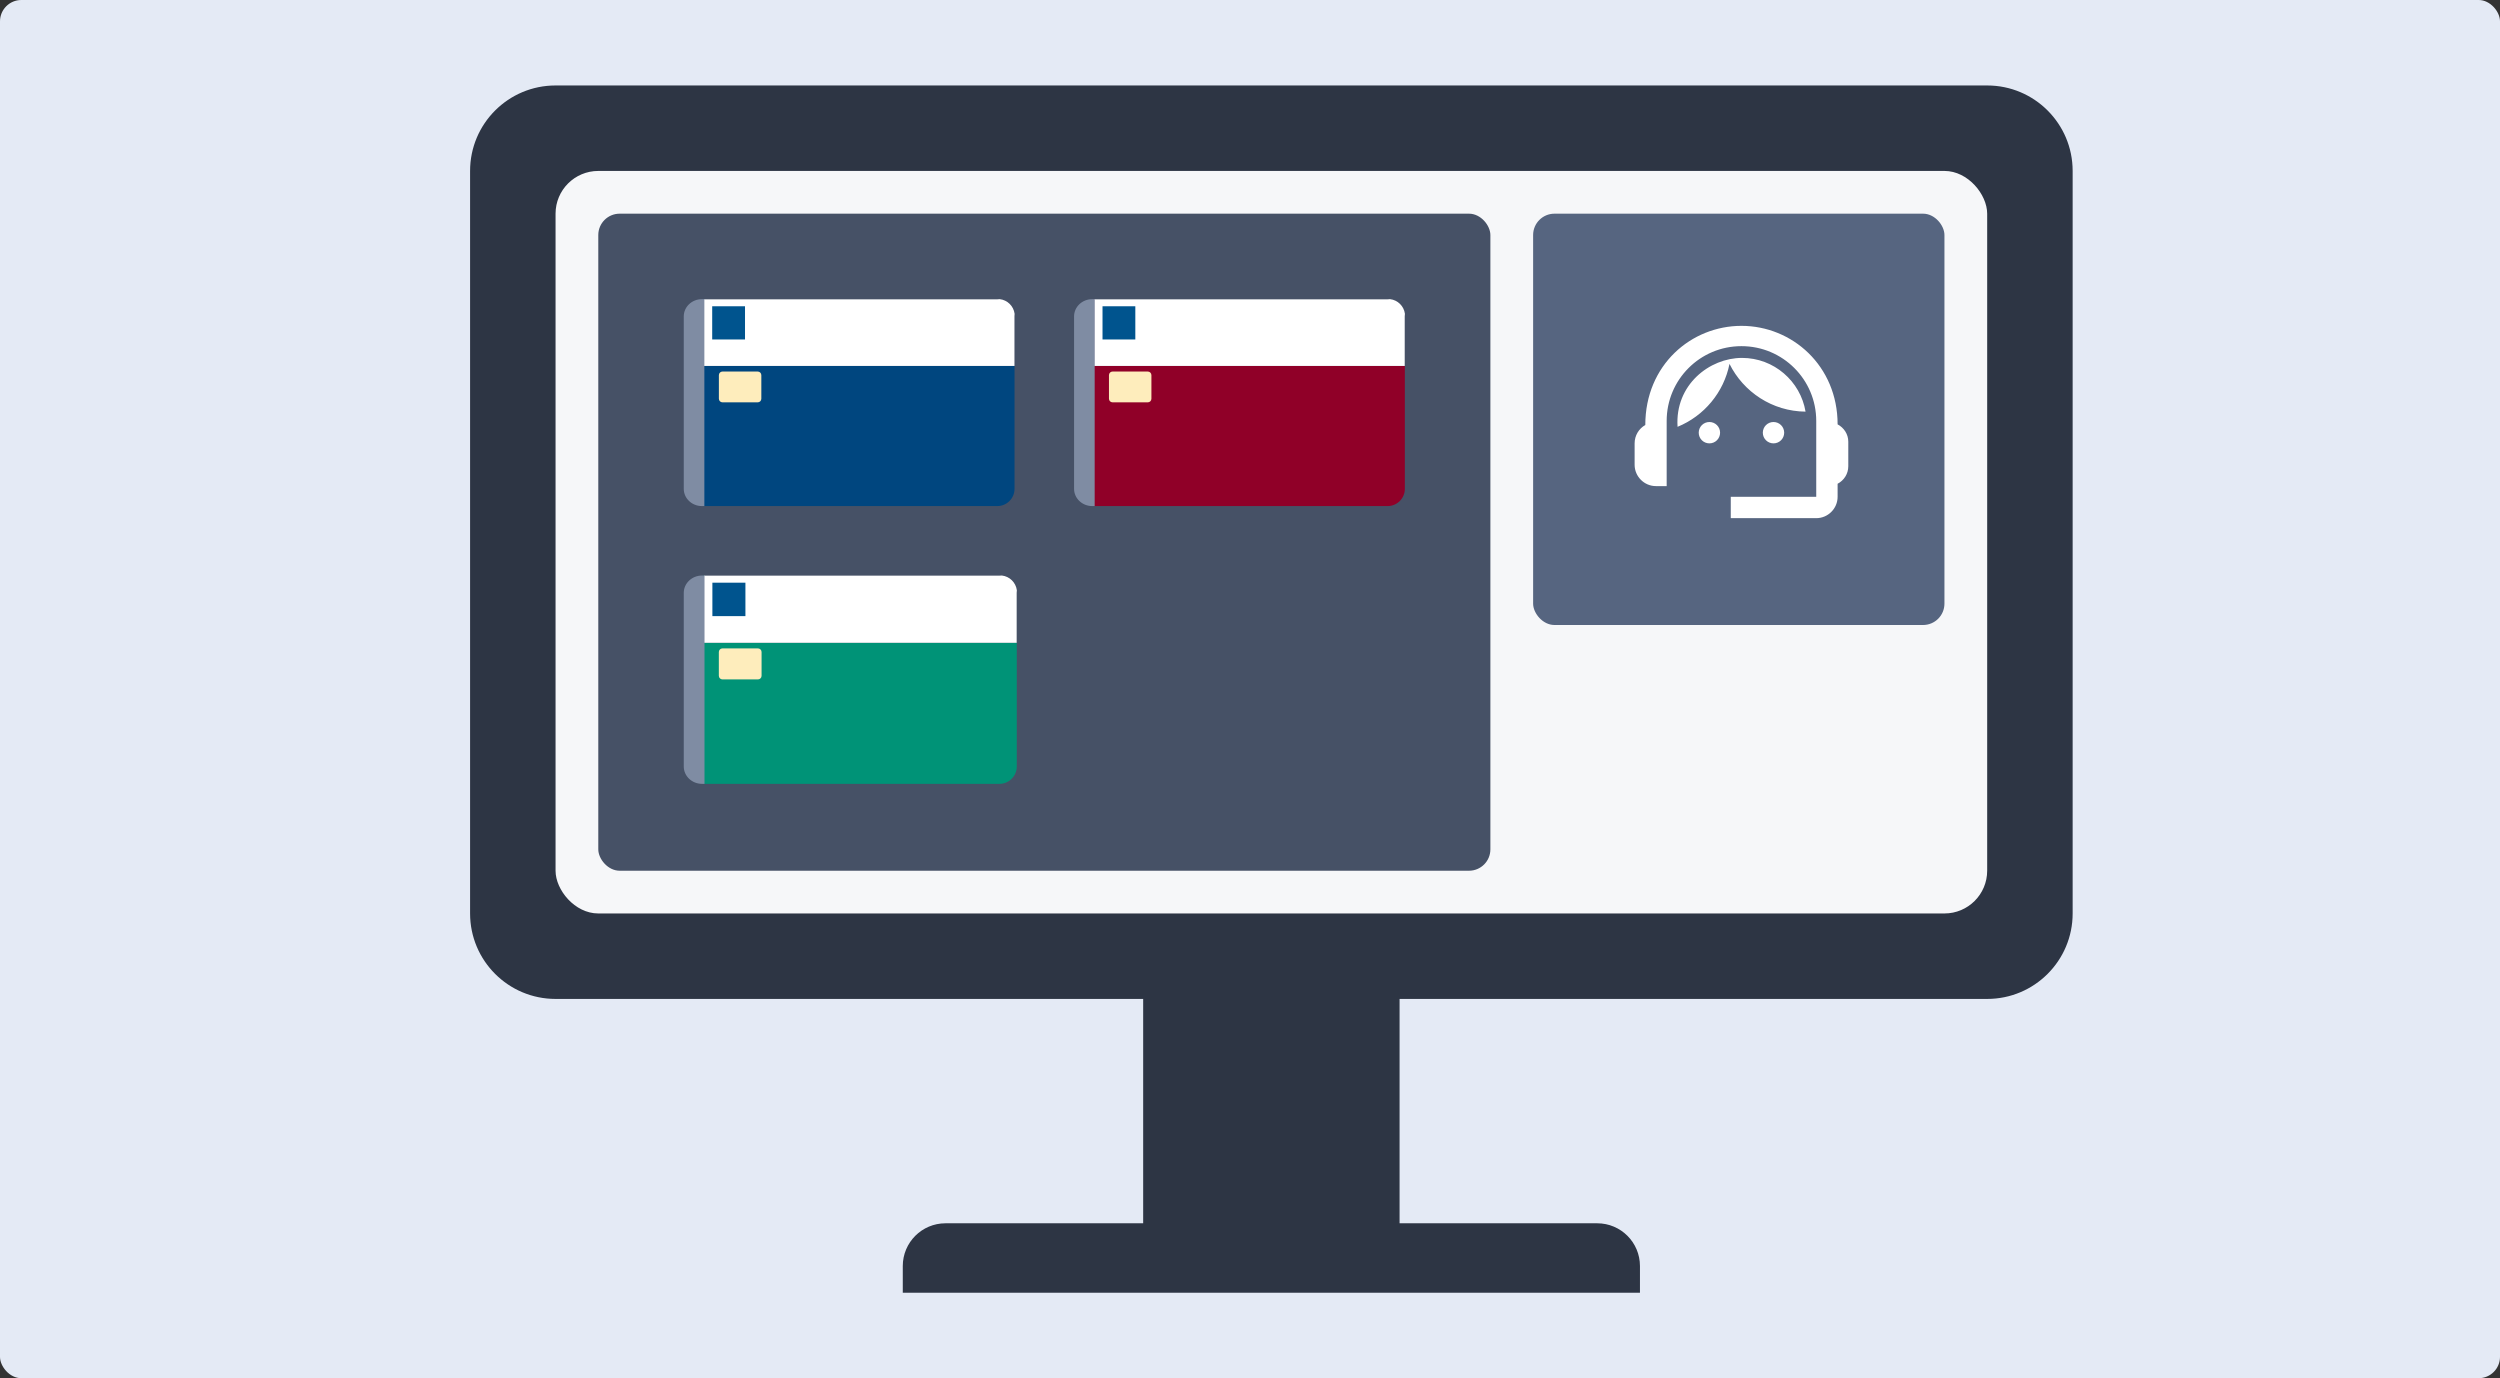 <svg width="468" height="258" viewBox="0 0 468 258" fill="none" xmlns="http://www.w3.org/2000/svg">
<rect x="0" y="0" width="468" height="258" fill="#333333" stroke="none"/>
<rect width="468" height="258" rx="4" fill="#E4EAF5"/>
<path fill-rule="evenodd" clip-rule="evenodd" d="M88 32C88 23.163 95.163 16 104 16H372C380.837 16 388 23.163 388 32V171C388 179.837 380.837 187 372 187H262V229H299C303.418 229 307 232.582 307 237V242H169V237C169 232.582 172.582 229 177 229H214V187H104C95.163 187 88 179.837 88 171V32Z" fill="#2D3544"/>
<rect x="104" y="32" width="268" height="139" rx="8" fill="#F6F7F9"/>
<rect x="112" y="40" width="167" height="123" rx="4" fill="#465166"/>
<rect x="287" y="40" width="77" height="77" rx="4" fill="#566580"/>
<path fill-rule="evenodd" clip-rule="evenodd" d="M326 61C335.48 61 344 68.46 344 79.44C345.18 80.06 346 81.28 346 82.68V87.28C346 88.72 345.18 89.94 344 90.56V93C344 95.2 342.2 97 340 97H324V93H340V78.8C340 71.06 333.74 64.8 326 64.8C318.26 64.8 312 71.06 312 78.8V91H310C307.8 91 306 89.2 306 87V83C306 81.52 306.8 80.24 308 79.56C308 68.3 316.62 61 326 61ZM320 79C321.105 79 322 79.895 322 81C322 82.105 321.105 83 320 83C318.895 83 318 82.105 318 81C318 79.895 318.895 79 320 79ZM332 79C333.105 79 334 79.895 334 81C334 82.105 333.105 83 332 83C330.895 83 330 82.105 330 81C330 79.895 330.895 79 332 79ZM326.1 67C332.08 67 337.04 71.36 338 77.06C331.76 77 326.38 73.38 323.76 68.12C322.7 73.48 318.98 77.88 314.04 79.9C313.52 72.02 320.04 67 326.1 67Z" fill="white"/>
<path fill-rule="evenodd" clip-rule="evenodd" d="M189.92 68.507H131.765V56.002H131.66V94.737H131.219L131.224 94.737H186.695C188.475 94.737 189.92 93.292 189.92 91.512V68.507Z" fill="#00467F"/>
<path fill-rule="evenodd" clip-rule="evenodd" d="M131.766 56.002H186.695L187.095 56.043H131.766V68.508H189.875V58.773L189.92 59.227V68.508H189.934V58.74C189.744 57.3 188.596 56.166 187.152 56H131.766V56.002Z" fill="white"/>
<path fill-rule="evenodd" clip-rule="evenodd" d="M189.921 68.508V59.227L189.875 58.773V68.508H189.921Z" fill="white" fill-opacity="0.63"/>
<path fill-rule="evenodd" clip-rule="evenodd" d="M131.766 56.002V56.042H187.095L186.695 56.002H131.766Z" fill="white" fill-opacity="0.63"/>
<path fill-rule="evenodd" clip-rule="evenodd" d="M131.857 94.737V56.002H131.397C129.522 56.002 128 57.447 128 59.227V91.512C128 93.29 129.52 94.734 131.392 94.737H131.857Z" fill="#7F8CA3"/>
<path fill-rule="evenodd" clip-rule="evenodd" d="M142.521 70.224C142.521 69.853 142.22 69.552 141.849 69.552H135.247C134.876 69.552 134.574 69.853 134.574 70.224V74.647C134.574 75.018 134.876 75.319 135.247 75.319H141.849C142.22 75.319 142.521 75.018 142.521 74.647V70.224Z" fill="#FEEDBC"/>
<path d="M139.466 57.333H133.324V63.549H139.466V57.333Z" fill="#00548E"/>
<path fill-rule="evenodd" clip-rule="evenodd" d="M262.987 68.507H204.832V56.002H204.726V94.737H204.285L204.29 94.737H259.762C261.542 94.737 262.987 93.292 262.987 91.512V68.507Z" fill="#900028"/>
<path fill-rule="evenodd" clip-rule="evenodd" d="M204.832 56.002H259.762L260.161 56.043H204.832V68.508H262.941V58.773L262.987 59.227V68.508H263V58.74C262.81 57.3 261.662 56.166 260.218 56H204.832V56.002Z" fill="white"/>
<path fill-rule="evenodd" clip-rule="evenodd" d="M262.987 68.508V59.227L262.941 58.773V68.508H262.987Z" fill="white" fill-opacity="0.63"/>
<path fill-rule="evenodd" clip-rule="evenodd" d="M204.832 56.002V56.042H260.161L259.762 56.002H204.832Z" fill="white" fill-opacity="0.63"/>
<path fill-rule="evenodd" clip-rule="evenodd" d="M204.923 94.737V56.002H204.464C202.589 56.002 201.066 57.447 201.066 59.227V91.512C201.066 93.29 202.586 94.734 204.459 94.737H204.923Z" fill="#7F8CA3"/>
<path fill-rule="evenodd" clip-rule="evenodd" d="M215.545 70.224C215.545 69.853 215.244 69.552 214.872 69.552H208.27C207.899 69.552 207.598 69.853 207.598 70.224V74.647C207.598 75.018 207.899 75.319 208.27 75.319H214.872C215.244 75.319 215.545 75.018 215.545 74.647V70.224Z" fill="#FEEDBC"/>
<path d="M212.533 57.333H206.391V63.549H212.533V57.333Z" fill="#00548E"/>
<path fill-rule="evenodd" clip-rule="evenodd" d="M190.341 120.33H131.793V107.74H131.686V146.736H131.242L131.247 146.737H187.095C188.886 146.737 190.341 145.282 190.341 143.49V120.33Z" fill="#009377"/>
<path fill-rule="evenodd" clip-rule="evenodd" d="M131.793 107.74H187.095L187.497 107.78H131.793V120.33H190.295V110.529L190.341 110.986V120.33H190.355V110.495C190.164 109.046 189.008 107.904 187.554 107.737H131.793V107.74Z" fill="white"/>
<path fill-rule="evenodd" clip-rule="evenodd" d="M190.339 120.33V110.987L190.293 110.529V120.33H190.339Z" fill="white" fill-opacity="0.63"/>
<path fill-rule="evenodd" clip-rule="evenodd" d="M131.793 107.74V107.78H187.497L187.095 107.74H131.793Z" fill="white" fill-opacity="0.63"/>
<path fill-rule="evenodd" clip-rule="evenodd" d="M131.883 146.736V107.74H131.42C129.533 107.74 128 109.194 128 110.986V143.49C128 145.281 129.53 146.734 131.415 146.736H131.883Z" fill="#7F8CA3"/>
<path fill-rule="evenodd" clip-rule="evenodd" d="M142.567 122.058C142.567 121.684 142.264 121.381 141.89 121.381H135.243C134.87 121.381 134.566 121.684 134.566 122.058V126.51C134.566 126.884 134.87 127.187 135.243 127.187H141.89C142.264 127.187 142.567 126.884 142.567 126.51V122.058Z" fill="#FEEDBC"/>
<path d="M139.543 109.079H133.359V115.338H139.543V109.079Z" fill="#00548E"/>
</svg>
